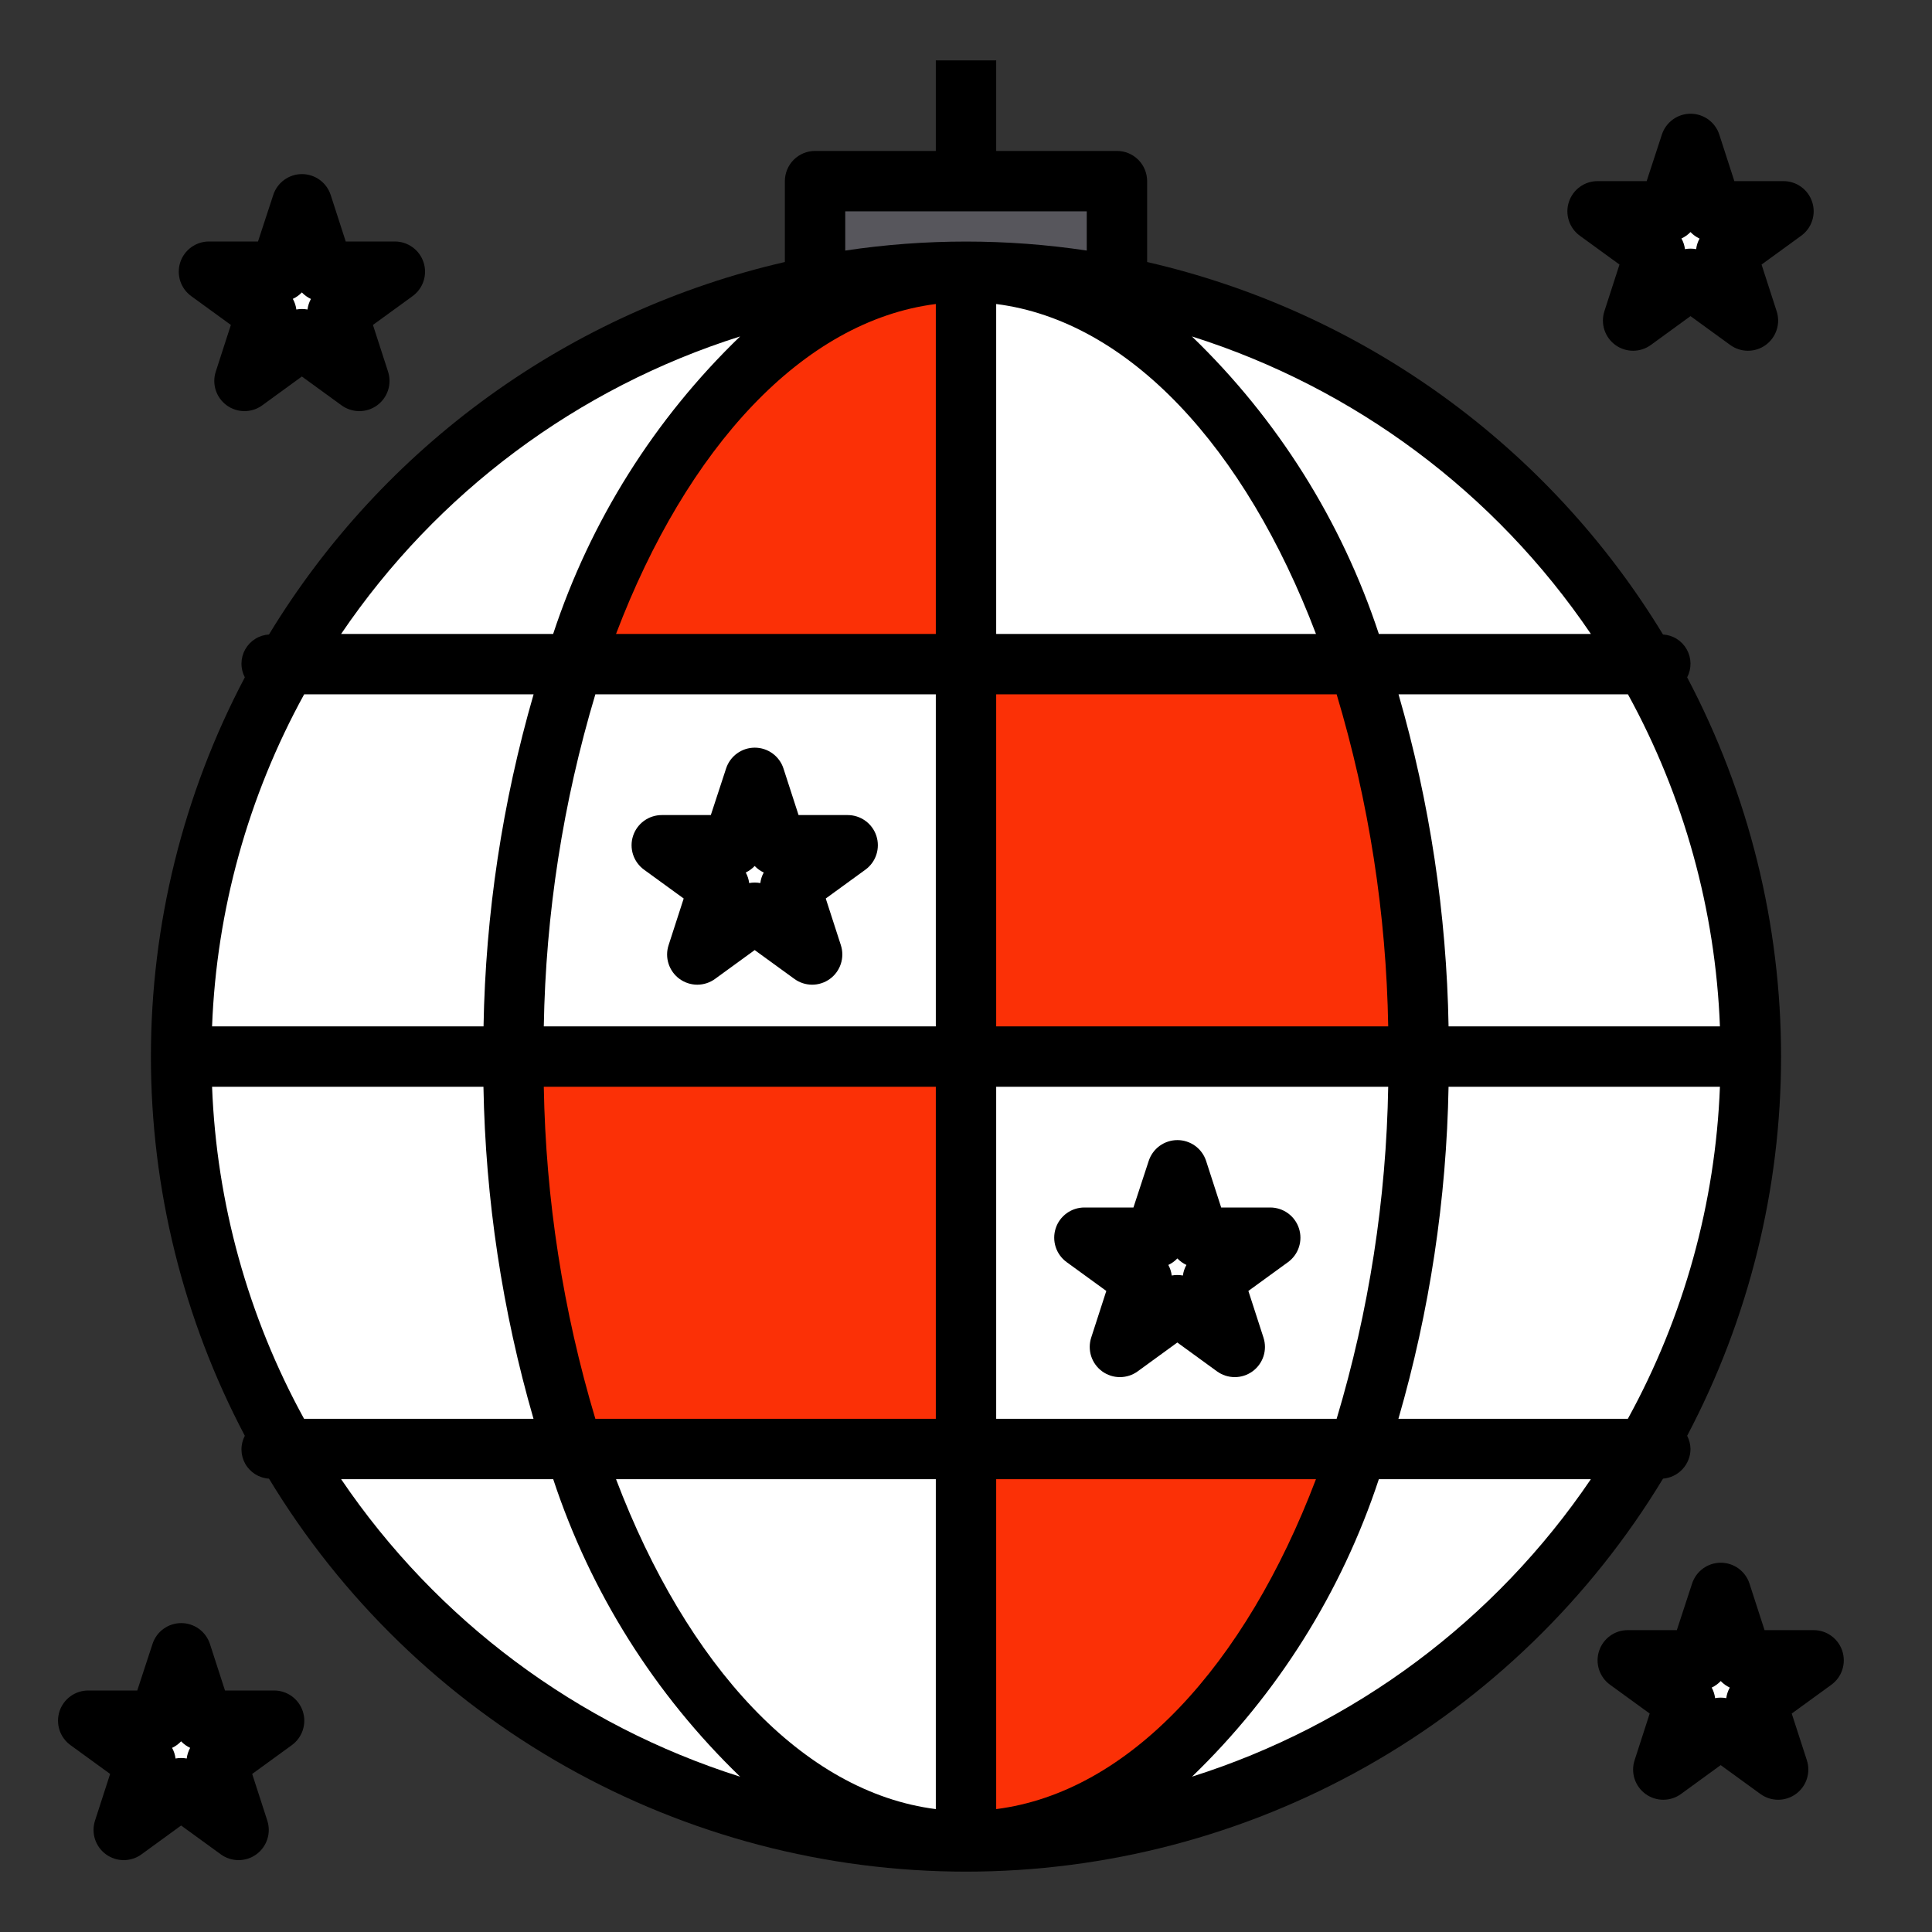 <svg width="90" height="90" viewBox="0 0 90 90" fill="none" xmlns="http://www.w3.org/2000/svg">
<rect x="0" y="0" width="90" height="90" fill="#333333" stroke="none"/>
<path d="M45 67.5V85.781C37.195 85.781 30.375 78.427 26.733 67.5H45Z" fill="white"/>
<path d="M45 49.219H66.094C66.136 55.425 65.182 61.597 63.267 67.5H45V49.219ZM56.503 59.597L59.175 57.656H55.87L54.844 54.506L53.817 57.656H50.513L53.184 59.597L52.172 62.747L54.844 60.806L57.516 62.747L56.503 59.597Z" fill="white"/>
<path d="M45 30.938V49.219H23.906C23.864 43.013 24.818 36.841 26.733 30.938H45ZM36.816 41.316L39.487 39.375H36.183L35.156 36.225L34.13 39.375H30.825L33.497 41.316L32.484 44.466L35.156 42.525L37.828 44.466L36.816 41.316Z" fill="white"/>
<path d="M63.267 30.938H45V12.656C52.805 12.656 59.625 20.011 63.267 30.938Z" fill="white"/>
<path d="M84.487 77.344L81.816 79.284L82.828 82.434L80.156 80.494L77.484 82.434L78.497 79.284L75.825 77.344H79.13L80.156 74.194L81.183 77.344H84.487Z" fill="white"/>
<path d="M83.081 9.844L80.409 11.784L81.422 14.934L78.75 12.994L76.078 14.934L77.091 11.784L74.419 9.844H77.723L78.75 6.694L79.776 9.844H83.081Z" fill="white"/>
<path d="M81.562 49.219H66.094C66.136 43.013 65.181 36.841 63.267 30.938H76.655C79.88 36.489 81.574 42.798 81.562 49.219Z" fill="white"/>
<path d="M66.094 49.219H81.562C81.574 55.639 79.88 61.948 76.655 67.5H63.267C65.181 61.597 66.136 55.425 66.094 49.219Z" fill="white"/>
<path d="M76.655 30.938H63.267C59.625 20.011 52.805 12.656 45 12.656C47.322 12.654 49.639 12.875 51.919 13.317C57.064 14.309 61.935 16.396 66.203 19.437C70.471 22.477 74.036 26.399 76.655 30.938Z" fill="white"/>
<path d="M63.267 67.5H76.655C73.451 73.061 68.838 77.679 63.28 80.888C57.723 84.098 51.418 85.785 45 85.781C52.805 85.781 59.625 78.427 63.267 67.5Z" fill="white"/>
<path d="M66.094 49.219H45V30.938H63.267C65.182 36.841 66.136 43.013 66.094 49.219Z" fill="#FB3006"/>
<path d="M45 67.5H63.267C59.625 78.427 52.805 85.781 45 85.781V67.5Z" fill="#FB3006"/>
<path d="M59.175 57.656L56.503 59.597L57.516 62.747L54.844 60.806L52.172 62.747L53.184 59.597L50.513 57.656H53.817L54.844 54.506L55.87 57.656H59.175Z" fill="white"/>
<path d="M52.031 8.438V12.656L51.919 13.317C47.348 12.436 42.652 12.436 38.081 13.317L37.969 12.656V8.438H52.031Z" fill="#57565C"/>
<path d="M45 49.219V67.5H26.733C24.818 61.597 23.864 55.425 23.906 49.219H45Z" fill="#FB3006"/>
<path d="M45 12.656V30.938H26.733C30.375 20.011 37.195 12.656 45 12.656Z" fill="#FB3006"/>
<path d="M39.487 39.375L36.816 41.316L37.828 44.466L35.156 42.525L32.484 44.466L33.497 41.316L30.825 39.375H34.13L35.156 36.225L36.183 39.375H39.487Z" fill="white"/>
<path d="M38.081 13.317C40.361 12.875 42.678 12.654 45 12.656C37.195 12.656 30.375 20.011 26.733 30.938H13.345C15.964 26.399 19.529 22.477 23.797 19.437C28.064 16.396 32.936 14.309 38.081 13.317Z" fill="white"/>
<path d="M26.733 67.5C30.375 78.427 37.195 85.781 45 85.781C38.582 85.785 32.277 84.098 26.72 80.888C21.162 77.679 16.549 73.061 13.345 67.5H26.733Z" fill="white"/>
<path d="M13.345 30.938H26.733C24.818 36.841 23.864 43.013 23.906 49.219H8.437C8.426 42.798 10.12 36.489 13.345 30.938Z" fill="white"/>
<path d="M26.733 67.5H13.345C10.12 61.948 8.426 55.639 8.437 49.219H23.906C23.864 55.425 24.818 61.597 26.733 67.5Z" fill="white"/>
<path d="M18.394 12.656L15.722 14.597L16.734 17.747L14.062 15.806L11.391 17.747L12.403 14.597L9.731 12.656H13.036L14.062 9.506L15.089 12.656H18.394Z" fill="white"/>
<path d="M12.769 80.156L10.097 82.097L11.109 85.247L8.438 83.306L5.766 85.247L6.778 82.097L4.106 80.156H7.411L8.438 77.006L9.464 80.156H12.769Z" fill="white"/>
<path d="M78.75 67.5C78.746 67.285 78.693 67.075 78.594 66.884C81.467 61.439 82.969 55.375 82.969 49.219C82.969 43.062 81.467 36.998 78.594 31.553C78.7 31.352 78.753 31.127 78.75 30.899C78.746 30.671 78.686 30.448 78.574 30.249C78.462 30.051 78.303 29.883 78.11 29.762C77.916 29.641 77.696 29.571 77.469 29.557C74.826 25.206 71.337 21.428 67.21 18.448C63.082 15.468 58.399 13.346 53.438 12.206V8.438C53.438 8.065 53.289 7.707 53.026 7.443C52.762 7.179 52.404 7.031 52.031 7.031H46.406V2.812H43.594V7.031H37.969C37.596 7.031 37.238 7.179 36.974 7.443C36.711 7.707 36.562 8.065 36.562 8.438V12.206C31.6 13.346 26.917 15.468 22.789 18.448C18.661 21.428 15.173 25.205 12.53 29.557C12.302 29.571 12.082 29.641 11.889 29.762C11.696 29.883 11.536 30.051 11.424 30.249C11.312 30.448 11.252 30.671 11.249 30.899C11.245 31.127 11.299 31.352 11.405 31.553C8.532 36.998 7.03 43.062 7.03 49.219C7.03 55.375 8.532 61.439 11.405 66.884C11.299 67.086 11.245 67.311 11.249 67.539C11.252 67.766 11.312 67.99 11.424 68.188C11.536 68.387 11.696 68.554 11.889 68.675C12.082 68.796 12.302 68.867 12.53 68.881C15.909 74.468 20.674 79.089 26.362 82.296C32.05 85.503 38.47 87.188 45 87.188C51.53 87.188 57.95 85.503 63.638 82.296C69.326 79.089 74.09 74.468 77.47 68.881C77.817 68.852 78.141 68.695 78.378 68.439C78.615 68.183 78.748 67.848 78.75 67.5ZM9.879 50.625H22.521C22.614 55.861 23.398 61.063 24.853 66.094H14.165C11.554 61.34 10.087 56.044 9.879 50.625ZM14.169 32.344H24.857C23.402 37.375 22.618 42.576 22.525 47.812H9.879C10.088 42.393 11.557 37.097 14.169 32.344ZM80.123 47.812H67.48C67.388 42.576 66.604 37.375 65.149 32.344H75.836C78.446 37.097 79.913 42.394 80.121 47.812H80.123ZM64.668 47.812H46.406V32.344H62.266C63.771 37.366 64.579 42.571 64.668 47.812ZM46.406 29.531V14.162C52.594 14.947 58.006 20.856 61.303 29.531H46.406ZM43.594 14.162V29.531H28.697C31.994 20.856 37.406 14.947 43.594 14.162ZM43.594 32.344V47.812H25.332C25.421 42.571 26.229 37.366 27.734 32.344H43.594ZM25.332 50.625H43.594V66.094H27.734C26.229 61.072 25.421 55.867 25.332 50.625ZM43.594 68.906V84.275C37.406 83.49 31.994 77.581 28.697 68.906H43.594ZM46.406 84.275V68.906H61.303C58.006 77.581 52.594 83.49 46.406 84.275ZM46.406 66.094V50.625H64.668C64.579 55.867 63.771 61.072 62.266 66.094H46.406ZM67.479 50.625H80.121C79.912 56.044 78.443 61.341 75.831 66.094H65.143C66.6 61.063 67.385 55.862 67.479 50.625ZM74.109 29.531H64.232C62.498 24.273 59.509 19.517 55.524 15.673C63.102 18.069 69.65 22.952 74.109 29.531ZM39.375 9.844H50.625V11.672C46.896 11.113 43.104 11.113 39.375 11.672V9.844ZM34.476 15.673C30.491 19.517 27.502 24.273 25.768 29.531H15.891C20.35 22.952 26.898 18.069 34.476 15.673ZM15.891 68.906H25.771C27.505 74.164 30.494 78.921 34.478 82.765C26.899 80.369 20.35 75.486 15.891 68.906ZM55.527 82.765C59.511 78.921 62.498 74.164 64.232 68.906H74.109C69.65 75.485 63.102 80.368 55.524 82.765H55.527Z" fill="black"/>
<path d="M75.442 12.324L74.739 14.497C74.647 14.78 74.647 15.084 74.739 15.367C74.831 15.65 75.01 15.896 75.25 16.071C75.491 16.246 75.781 16.34 76.078 16.339C76.375 16.339 76.665 16.244 76.905 16.069L78.75 14.726L80.598 16.069C80.838 16.244 81.128 16.339 81.425 16.339C81.722 16.34 82.012 16.246 82.253 16.071C82.493 15.896 82.672 15.65 82.764 15.367C82.856 15.084 82.856 14.78 82.763 14.497L82.06 12.324L83.908 10.981C84.148 10.807 84.328 10.56 84.419 10.277C84.511 9.995 84.511 9.69 84.418 9.408C84.326 9.125 84.147 8.879 83.906 8.705C83.665 8.53 83.376 8.437 83.078 8.438H80.793L80.09 6.265C79.998 5.983 79.819 5.739 79.579 5.565C79.339 5.391 79.05 5.298 78.754 5.298C78.458 5.298 78.169 5.391 77.93 5.565C77.69 5.739 77.511 5.983 77.418 6.265L76.707 8.438H74.421C74.124 8.437 73.835 8.531 73.595 8.706C73.355 8.88 73.176 9.127 73.084 9.409C72.992 9.691 72.992 9.996 73.084 10.278C73.176 10.561 73.354 10.807 73.595 10.981L75.442 12.324ZM78.75 10.81C78.87 10.937 79.013 11.04 79.172 11.114C79.088 11.266 79.034 11.433 79.013 11.606C78.841 11.574 78.665 11.574 78.493 11.606C78.47 11.431 78.415 11.263 78.328 11.109C78.486 11.037 78.629 10.935 78.75 10.81Z" fill="black"/>
<path d="M10.755 15.137L10.052 17.309C9.96 17.592 9.959 17.897 10.051 18.18C10.143 18.462 10.322 18.709 10.563 18.884C10.803 19.058 11.093 19.152 11.39 19.152C11.688 19.151 11.977 19.057 12.217 18.882L14.062 17.539L15.91 18.882C16.151 19.057 16.44 19.151 16.737 19.152C17.035 19.152 17.325 19.058 17.565 18.884C17.806 18.709 17.985 18.462 18.077 18.18C18.168 17.897 18.168 17.592 18.076 17.309L17.373 15.137L19.221 13.794C19.461 13.619 19.64 13.373 19.732 13.09C19.823 12.807 19.823 12.503 19.731 12.22C19.639 11.938 19.459 11.691 19.219 11.517C18.978 11.343 18.688 11.249 18.391 11.25H16.106L15.403 9.077C15.31 8.796 15.131 8.551 14.891 8.377C14.651 8.204 14.363 8.11 14.067 8.11C13.771 8.11 13.482 8.204 13.242 8.377C13.002 8.551 12.823 8.796 12.731 9.077L12.019 11.25H9.734C9.437 11.25 9.148 11.344 8.907 11.518C8.667 11.693 8.488 11.939 8.396 12.222C8.305 12.504 8.305 12.808 8.396 13.091C8.488 13.373 8.667 13.619 8.907 13.794L10.755 15.137ZM14.062 13.622C14.183 13.749 14.326 13.852 14.484 13.926C14.4 14.079 14.346 14.246 14.325 14.418C14.153 14.386 13.977 14.386 13.805 14.418C13.783 14.244 13.727 14.075 13.641 13.922C13.799 13.849 13.942 13.748 14.062 13.622Z" fill="black"/>
<path d="M30.001 40.513L31.849 41.856L31.146 44.028C31.053 44.311 31.053 44.616 31.145 44.898C31.237 45.181 31.416 45.428 31.656 45.602C31.897 45.777 32.187 45.871 32.484 45.871C32.781 45.87 33.071 45.776 33.311 45.6L35.156 44.258L37.004 45.6C37.244 45.776 37.534 45.87 37.831 45.871C38.129 45.871 38.418 45.777 38.659 45.602C38.9 45.428 39.078 45.181 39.17 44.898C39.262 44.616 39.262 44.311 39.17 44.028L38.467 41.856L40.314 40.513C40.555 40.338 40.734 40.092 40.825 39.809C40.917 39.526 40.917 39.221 40.825 38.939C40.733 38.656 40.553 38.41 40.312 38.236C40.072 38.062 39.782 37.968 39.485 37.969H37.2L36.496 35.796C36.404 35.515 36.225 35.27 35.985 35.096C35.745 34.922 35.457 34.829 35.16 34.829C34.864 34.829 34.576 34.922 34.336 35.096C34.096 35.27 33.917 35.515 33.825 35.796L33.113 37.969H30.828C30.531 37.969 30.241 38.063 30.001 38.237C29.761 38.412 29.582 38.658 29.49 38.94C29.398 39.223 29.398 39.527 29.49 39.809C29.582 40.092 29.761 40.338 30.001 40.513ZM35.156 40.341C35.277 40.468 35.42 40.571 35.578 40.645C35.494 40.797 35.44 40.964 35.419 41.137C35.247 41.105 35.071 41.105 34.899 41.137C34.878 40.964 34.824 40.797 34.74 40.645C34.896 40.57 35.038 40.467 35.156 40.341Z" fill="black"/>
<path d="M60.51 57.222C60.418 56.939 60.239 56.693 59.999 56.519C59.758 56.344 59.469 56.25 59.172 56.25H56.887L56.184 54.077C56.091 53.796 55.913 53.551 55.673 53.377C55.433 53.204 55.144 53.11 54.848 53.11C54.552 53.11 54.263 53.204 54.023 53.377C53.783 53.551 53.605 53.796 53.512 54.077L52.8 56.25H50.515C50.218 56.25 49.929 56.344 49.689 56.518C49.448 56.693 49.269 56.939 49.178 57.221C49.086 57.504 49.086 57.808 49.178 58.091C49.269 58.373 49.448 58.619 49.688 58.794L51.536 60.137L50.833 62.309C50.741 62.592 50.741 62.897 50.832 63.18C50.924 63.462 51.103 63.709 51.344 63.884C51.584 64.058 51.874 64.152 52.172 64.152C52.469 64.151 52.758 64.057 52.999 63.882L54.844 62.539L56.691 63.882C56.932 64.057 57.221 64.151 57.519 64.152C57.816 64.152 58.106 64.058 58.346 63.884C58.587 63.709 58.766 63.462 58.858 63.18C58.95 62.897 58.949 62.592 58.857 62.309L58.154 60.137L60.002 58.794C60.242 58.619 60.42 58.373 60.511 58.09C60.602 57.808 60.602 57.504 60.51 57.222ZM55.104 59.418C54.932 59.386 54.755 59.386 54.584 59.418C54.563 59.246 54.509 59.078 54.425 58.926C54.583 58.852 54.726 58.749 54.846 58.622C54.967 58.749 55.11 58.852 55.268 58.926C55.182 59.078 55.127 59.245 55.104 59.418Z" fill="black"/>
<path d="M12.766 78.75H10.481L9.778 76.577C9.685 76.296 9.506 76.051 9.266 75.877C9.026 75.704 8.738 75.61 8.442 75.61C8.146 75.61 7.857 75.704 7.617 75.877C7.377 76.051 7.198 76.296 7.106 76.577L6.394 78.75H4.109C3.812 78.75 3.523 78.844 3.282 79.018C3.042 79.193 2.863 79.439 2.771 79.722C2.68 80.004 2.68 80.308 2.771 80.591C2.863 80.873 3.042 81.119 3.282 81.294L5.13 82.637L4.427 84.809C4.335 85.092 4.334 85.397 4.426 85.68C4.518 85.962 4.697 86.209 4.938 86.384C5.178 86.558 5.468 86.652 5.765 86.652C6.063 86.651 6.352 86.557 6.592 86.382L8.437 85.039L10.285 86.382C10.525 86.557 10.815 86.651 11.112 86.652C11.41 86.652 11.7 86.558 11.94 86.384C12.181 86.209 12.36 85.962 12.452 85.68C12.543 85.397 12.543 85.092 12.451 84.809L11.748 82.637L13.596 81.294C13.836 81.119 14.015 80.873 14.107 80.59C14.198 80.307 14.198 80.003 14.106 79.72C14.014 79.438 13.834 79.192 13.594 79.017C13.353 78.843 13.063 78.749 12.766 78.75ZM8.698 81.918C8.526 81.886 8.349 81.886 8.177 81.918C8.156 81.744 8.101 81.575 8.016 81.422C8.174 81.348 8.317 81.245 8.437 81.118C8.558 81.245 8.701 81.348 8.859 81.422C8.774 81.575 8.719 81.744 8.698 81.918Z" fill="black"/>
<path d="M85.822 76.909C85.73 76.627 85.551 76.381 85.311 76.206C85.071 76.031 84.782 75.938 84.485 75.938H82.2L81.496 73.765C81.404 73.484 81.225 73.239 80.985 73.065C80.745 72.891 80.457 72.798 80.16 72.798C79.864 72.798 79.576 72.891 79.336 73.065C79.096 73.239 78.917 73.484 78.825 73.765L78.113 75.938H75.828C75.531 75.937 75.241 76.031 75.001 76.206C74.761 76.38 74.582 76.627 74.49 76.909C74.398 77.192 74.398 77.496 74.49 77.778C74.582 78.061 74.761 78.307 75.001 78.481L76.849 79.824L76.146 81.997C76.053 82.28 76.053 82.584 76.145 82.867C76.237 83.15 76.416 83.396 76.656 83.571C76.897 83.746 77.187 83.84 77.484 83.839C77.781 83.839 78.071 83.744 78.311 83.569L80.156 82.226L82.004 83.569C82.244 83.744 82.534 83.839 82.831 83.839C83.129 83.84 83.418 83.746 83.659 83.571C83.9 83.396 84.079 83.15 84.17 82.867C84.262 82.584 84.262 82.28 84.17 81.997L83.466 79.824L85.314 78.481C85.554 78.306 85.732 78.06 85.823 77.778C85.915 77.495 85.914 77.191 85.822 76.909ZM80.416 79.106C80.244 79.074 80.068 79.074 79.896 79.106C79.875 78.933 79.821 78.766 79.737 78.614C79.895 78.54 80.039 78.437 80.159 78.31C80.279 78.437 80.422 78.54 80.581 78.614C80.495 78.766 80.439 78.933 80.416 79.106Z" fill="black"/>
</svg>
